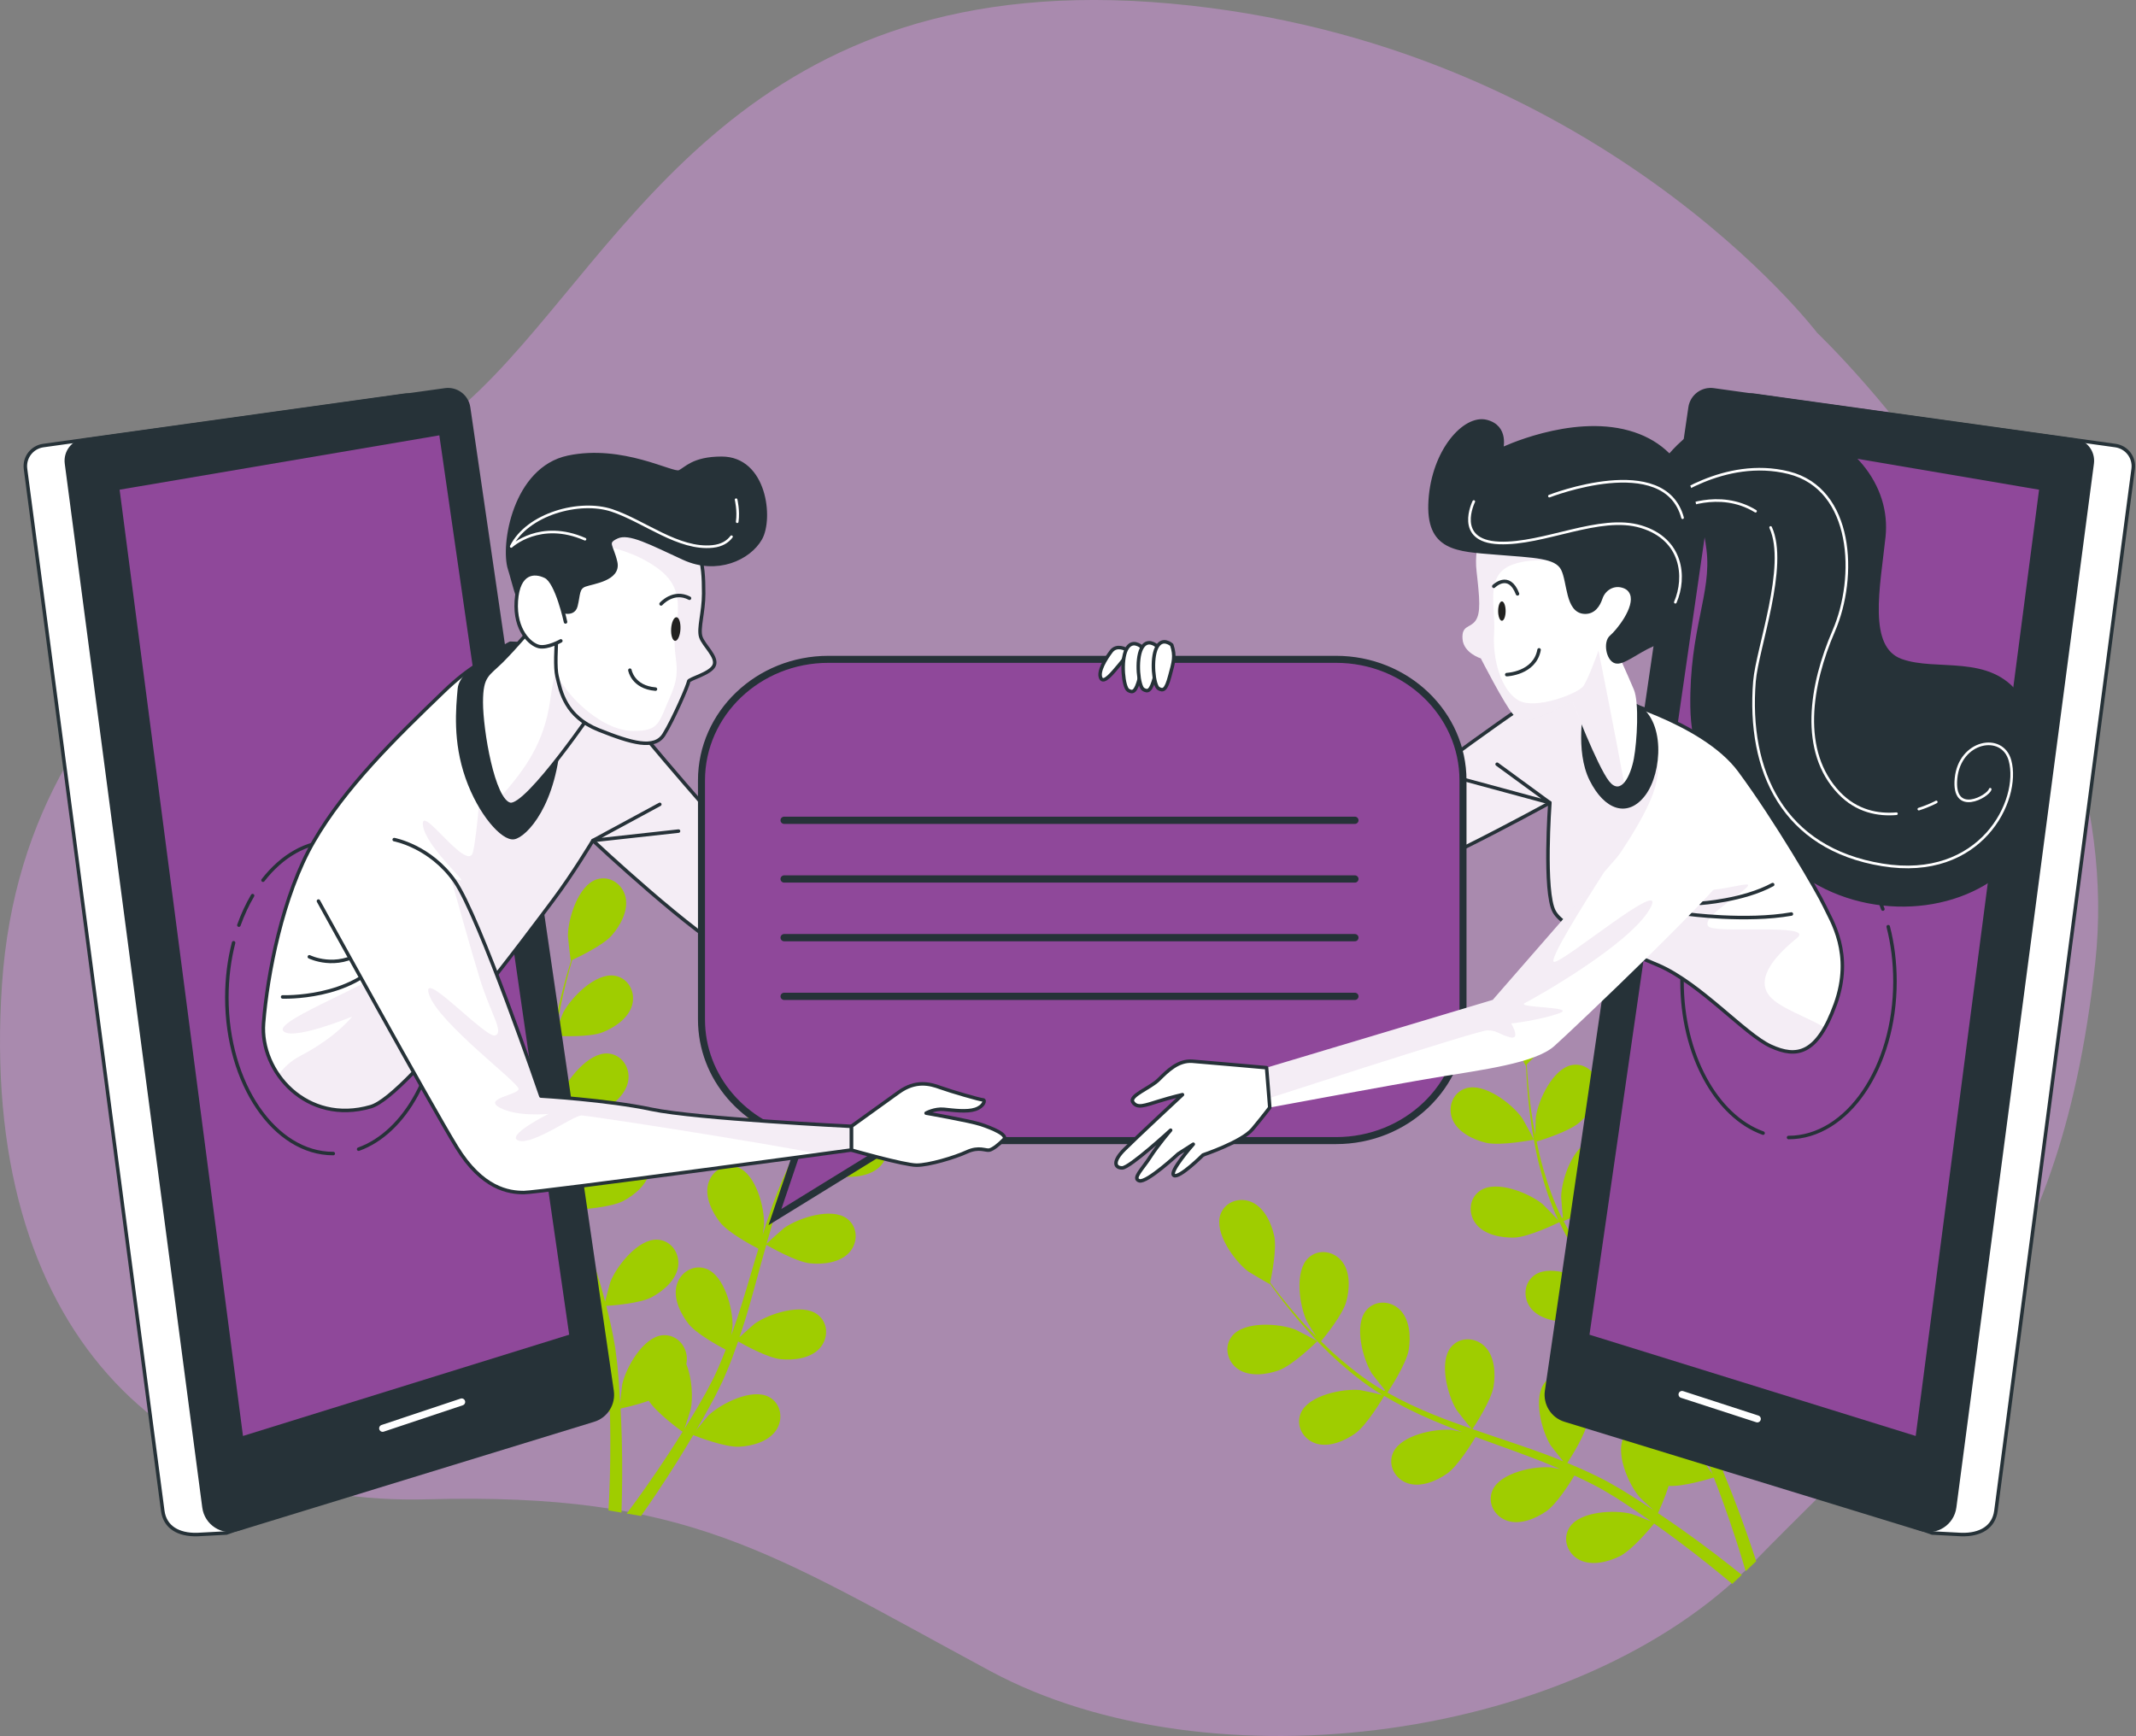 <svg xmlns="http://www.w3.org/2000/svg" width="609" height="495" fill="none" viewBox="0 0 609 495">
    <rect x="0" y="0" width="609" height="495" fill="#808080" stroke="none"/>
    <g clip-path="url(#prefix__clip0)">
        <path fill="#F29CFF" d="M518.099 94.906S455.083 12.005 333.811 1.022C212.539-9.96 179.117 69.937 137.106 110.892 95.096 151.847 7.246 181.804.564 280.692c-6.681 98.887 46.785 148.811 121.273 146.813 74.471-1.999 97.399 14.978 160.414 48.932 63.016 33.954 168.058 19.982 217.711-30.964 49.653-50.931 86.888-75.9 97.399-170.791 10.495-94.876-79.262-179.776-79.262-179.776z" opacity=".36"/>
        <path fill="#9FCD00" d="M437.322 324.955c.095-.013-3.141-5.892-3.394-6.224-2.86-4.01-10.743-10.082-16.002-8.407-3.798 1.198-5.266 5.457-3.766 8.959 1.538 3.573 5.867 5.674 9.448 6.549 4.183 1.013 13.699-.872 13.714-.877z"/>
        <path fill="#9FCD00" d="M434.207 279.591c-4.389 3.339-3.966 13.277-2.332 17.937.143.399 3.079 6.422 3.139 6.354 0 0 .061-.069.091-.078.053 1.577.14 3.258.259 5.093.247 3.389.566 7.215 1.182 11.358.617 4.143 1.391 8.63 2.644 13.279 1.243 4.668 2.8 9.5 5.047 14.278.034.055.068.11.082.155-1.086-1.202-4.256-4.424-4.525-4.651-3.827-3.114-13.027-6.898-17.668-3.89-3.347 2.157-3.634 6.667-1.253 9.629 2.439 3.042 7.155 3.92 10.841 3.825 4.152-.127 12.244-4.076 12.884-4.393 2.172 4.539 4.781 9.006 7.66 13.389 1.645 2.504 3.38 4.979 5.159 7.441-.975-1.007-1.863-1.893-1.995-1.999-3.827-3.114-13.022-6.883-17.668-3.89-3.347 2.157-3.634 6.667-1.253 9.629 2.439 3.042 7.155 3.92 10.841 3.825 3.73-.109 10.7-3.343 12.524-4.23.689.932 1.368 1.885 2.057 2.817 3.318 4.474 6.666 8.938 9.801 13.403 1.105 1.574 2.135 3.171 3.175 4.749-.873-.891-1.599-1.631-1.731-1.737-3.827-3.114-13.027-6.898-17.668-3.89-3.347 2.157-3.634 6.667-1.253 9.629 2.439 3.042 7.155 3.92 10.841 3.825 3.567-.107 10.026-3.032 12.199-4.062 1.015 1.651 2.034 3.318 2.949 4.968.591 1.144 1.253 2.2 1.774 3.383.546 1.158 1.103 2.297 1.644 3.441.966 2.225 1.969 4.521 2.856 6.706.629 1.526 1.201 2.972 1.767 4.453-1.09-1.578-3.272-4.636-3.476-4.867-2.197-2.429-6.698-5.494-10.949-6.617-.326-.357-.678-.69-1.05-.983-3.031-2.313-7.525-1.914-9.618 1.457-2.908 4.696 1.073 13.824 4.274 17.562.185.221 2.5 2.398 3.99 3.735-.996-.655-1.942-1.309-2.973-1.97-2.031-1.331-4.092-2.602-6.301-3.976-1.086-.626-2.191-1.264-3.311-1.896-1.095-.657-2.321-1.206-3.501-1.82-2.749-1.367-5.594-2.622-8.505-3.823 1.164-1.78 5.191-8.143 5.781-11.796.58-3.633.316-8.43-2.38-11.243-2.642-2.748-7.14-3.038-9.718-.006-3.574 4.2-1.034 13.815 1.555 18.009.164.26 2.36 3.05 3.594 4.567-1.753-.712-3.492-1.429-5.291-2.077-5.17-1.901-10.477-3.661-15.758-5.445-1.618-.541-3.225-1.102-4.832-1.663.427-.627 5.369-8.101 6.035-12.188.58-3.634.317-8.43-2.379-11.243-2.643-2.748-7.14-3.038-9.719-.007-3.574 4.2-1.034 13.815 1.555 18.009.198.316 3.36 4.346 4.227 5.321-3.545-1.231-7.065-2.487-10.478-3.874-4.724-1.894-9.241-4.018-13.481-6.41.203-.294 5.397-8.061 6.081-12.252.58-3.633.316-8.43-2.38-11.243-2.642-2.748-7.14-3.038-9.718-.006-3.574 4.2-1.034 13.814 1.555 18.009.169.275 2.583 3.341 3.759 4.777-.106.132-.096.113-.202.245-4.504-2.604-8.539-5.702-12.173-8.778-2.108-1.782-4.027-3.592-5.847-5.4 1.118-1.355 6.163-7.563 7.181-11.269.985-3.547 1.232-8.341-1.137-11.421-2.321-3.03-6.771-3.795-9.662-1.076-4.018 3.782-2.543 13.617-.429 18.076.11.245 1.55 2.567 2.628 4.265-.805-.831-1.664-1.677-2.429-2.487-2.866-3.039-5.292-5.987-7.425-8.633-1.2-1.51-2.264-2.9-3.234-4.204.403-1.901 1.951-9.553 1.164-13.248-.774-3.6-2.746-7.973-6.274-9.62-3.454-1.621-7.76-.262-9.076 3.488-1.826 5.209 4.022 13.271 7.95 16.238.343.253 6.119 3.656 6.14 3.567 0 0 .021-.089.031-.109.912 1.273 1.901 2.637 3.022 4.107 2.083 2.694 4.464 5.706 7.269 8.813 2.79 3.112 5.924 6.428 9.527 9.613 3.606 3.199 7.571 6.384 12.083 9.117l.157.082c-1.57-.392-5.982-1.349-6.339-1.384-4.906-.49-14.671 1.441-16.89 6.495-1.597 3.641.644 7.567 4.265 8.725 3.714 1.194 8.138-.678 11.152-2.795 3.391-2.384 7.961-10.151 8.323-10.775 4.317 2.581 8.955 4.881 13.78 6.94 2.758 1.184 5.571 2.284 8.409 3.36-1.358-.294-2.589-.547-2.762-.574-4.906-.49-14.671 1.441-16.89 6.495-1.597 3.642.644 7.568 4.265 8.725 3.714 1.195 8.138-.678 11.152-2.795 3.055-2.147 7.074-8.689 8.119-10.431 1.095.394 2.179.808 3.273 1.202 5.25 1.892 10.495 3.77 15.579 5.764 1.799.698 3.536 1.464 5.27 2.215-1.216-.257-2.239-.477-2.407-.489-4.906-.49-14.671 1.441-16.891 6.495-1.596 3.641.645 7.567 4.266 8.725 3.714 1.194 8.138-.678 11.152-2.795 2.92-2.055 6.682-8.056 7.936-10.127 1.756.826 3.528 1.647 5.2 2.516 1.135.628 2.252 1.146 3.356 1.833 1.095.657 2.19 1.313 3.265 1.96 2.031 1.331 4.132 2.672 6.088 4.027 1.358.918 2.648 1.826 3.937 2.734-1.773-.722-5.287-2.062-5.588-2.131-4.775-1.221-14.719-.795-17.671 3.866-2.127 3.366-.52 7.574 2.893 9.273 3.492 1.741 8.137.571 11.437-1.061 3.624-1.801 9.128-8.482 9.801-9.319 2.137 1.511 4.2 2.996 6.116 4.429 6.677 4.958 12.055 9.34 15.767 12.457.132.106.249.217.381.323l2.72-2.583c-.244-.202-.484-.389-.749-.601-3.827-3.064-9.349-7.385-16.207-12.237-2.161-1.536-4.51-3.144-6.928-4.764.293-.634 1.938-4.226 3.043-7.761 4.15.284 11.884-2.09 12.871-2.402.947 2.429 1.85 4.822 2.661 7.08 2.832 7.83 4.901 14.44 6.272 19.1.062.194.113.359.155.543l3.002-2.837c-1.477-4.577-3.588-10.746-6.371-17.952-.946-2.478-2.023-5.111-3.135-7.8.912-.551 8.261-5.136 10.532-8.515 2.044-3.059 3.827-7.516 2.549-11.203-1.235-3.603-5.217-5.748-8.819-4.086-5.006 2.319-6.733 12.113-6.139 17.019.04.283.768 3.372 1.267 5.318-.463-1.103-.897-2.165-1.399-3.288-.951-2.23-1.971-4.422-3.063-6.789-.567-1.119-1.138-2.253-1.714-3.402-.542-1.143-1.267-2.295-1.912-3.455-1.529-2.656-3.226-5.274-4.984-7.874 1.953-.846 8.821-3.933 11.33-6.664 2.499-2.71 4.907-6.854 4.211-10.676-.692-3.758-4.277-6.471-8.104-5.363-5.305 1.526-8.494 10.961-8.649 15.889 0 .312.279 3.855.48 5.796-1.065-1.553-2.131-3.107-3.261-4.656-3.259-4.443-6.717-8.839-10.126-13.235-1.049-1.344-2.068-2.699-3.102-4.048.698-.286 8.947-3.792 11.749-6.845 2.499-2.711 4.907-6.855 4.226-10.681-.688-3.743-4.278-6.471-8.104-5.363-5.306 1.526-8.494 10.96-8.649 15.889-.016.366.411 5.472.588 6.764-2.272-2.98-4.514-5.969-6.606-9.006-2.882-4.184-5.494-8.453-7.695-12.77.32-.133 8.962-3.747 11.824-6.868 2.499-2.71 4.907-6.855 4.221-10.696-.687-3.743-4.277-6.471-8.103-5.363-5.306 1.526-8.495 10.961-8.65 15.889-.015.317.308 4.207.496 6.054-.164.052-.134.042-.304.079-2.323-4.656-3.97-9.459-5.299-14.035-.769-2.648-1.367-5.22-1.881-7.736 1.679-.513 9.32-2.924 12.207-5.445 2.772-2.418 5.631-6.278 5.363-10.152-.265-3.811-3.542-6.901-7.455-6.225-5.44.944-9.648 9.961-10.343 14.846-.034.257-.119 3.011-.151 4.993-.215-1.148-.468-2.317-.649-3.41-.706-4.115-1.1-7.917-1.426-11.297-.162-1.92-.283-3.657-.37-5.289 1.381-1.355 6.901-6.892 8.277-10.398 1.35-3.433 2.112-8.158.074-11.491-1.931-3.203-6.269-4.446-9.437-2.034z"/>
        <path fill="#9FCD00" d="M364.607 390.727c4.075-1.466 10.97-8.275 10.965-8.29.076-.073-5.868-3.176-6.262-3.33-4.603-1.769-14.528-2.482-18.004 1.819-2.495 3.087-1.377 7.466 1.812 9.548 3.267 2.124 8.033 1.491 11.489.253zM240.861 309.403c.067.068 2.828-6.049 2.941-6.45 1.491-4.694 1.617-14.645-2.88-17.845-3.237-2.319-7.525-.937-9.426 2.365-1.935 3.374-1.017 8.098.432 11.487 1.701 3.954 8.92 10.434 8.933 10.443z"/>
        <path fill="#9FCD00" d="M275.276 279.684c-5.305-1.506-13 4.797-15.746 8.901-.234.353-3.289 6.316-3.198 6.324 0 0 .091.007.116.026-1.229.989-2.522 2.067-3.919 3.264-2.562 2.231-5.43 4.783-8.374 7.762-2.944 2.98-6.068 6.293-9.034 10.085-2.989 3.796-5.919 7.941-8.392 12.607-.024.06-.047.12-.075.158.31-1.59.984-6.06 1.005-6.411.193-4.93-2.302-14.56-7.493-16.466-3.735-1.383-7.514 1.094-8.454 4.776-.969 3.777 1.159 8.077 3.447 10.968 2.594 3.245 10.609 7.347 11.247 7.668-2.327 4.462-4.334 9.23-6.111 14.163-1.016 2.818-1.955 5.692-2.856 8.593.22-1.385.396-2.627.401-2.796.194-4.93-2.31-14.547-7.493-16.466-3.734-1.383-7.514 1.094-8.453 4.776-.969 3.777 1.159 8.076 3.447 10.967 2.326 2.919 9.096 6.553 10.901 7.479-.333 1.111-.687 2.225-1.02 3.336-1.586 5.339-3.147 10.697-4.837 15.884-.596 1.829-1.255 3.611-1.893 5.39.189-1.233.345-2.258.35-2.428.194-4.929-2.301-14.56-7.493-16.466-3.734-1.383-7.514 1.095-8.454 4.777-.969 3.777 1.16 8.076 3.447 10.967 2.227 2.789 8.443 6.2 10.572 7.32-.712 1.802-1.434 3.617-2.204 5.34-.561 1.159-1.008 2.323-1.641 3.449-.599 1.133-1.176 2.261-1.765 3.381-1.201 2.108-2.435 4.288-3.651 6.309-.843 1.419-1.656 2.744-2.501 4.086.608-1.819 1.745-5.399 1.807-5.702.624-3.214.374-8.654-1.279-12.729.09-.475.145-.956.156-1.43.031-3.813-2.986-7.167-6.938-6.818-5.502.492-10.413 9.155-11.482 13.959-.065.281-.418 3.439-.593 5.434-.074-1.19-.118-2.34-.208-3.56-.155-2.424-.375-4.836-.602-7.427-.15-1.245-.304-2.511-.471-3.786-.132-1.27-.427-2.581-.645-3.893-.557-3.019-1.261-6.048-2.047-9.097 2.123-.137 9.629-.736 12.905-2.457 3.254-1.716 6.932-4.806 7.564-8.651.612-3.763-1.855-7.534-5.828-7.777-5.504-.338-11.67 7.465-13.471 12.053-.109.287-1.024 3.718-1.495 5.616-.484-1.83-.954-3.651-1.515-5.479-1.583-5.276-3.36-10.577-5.103-15.872-.538-1.618-1.054-3.241-1.57-4.863.758-.035 9.702-.568 13.372-2.488 3.254-1.717 6.932-4.806 7.564-8.651.612-3.763-1.856-7.534-5.828-7.777-5.504-.338-11.67 7.464-13.471 12.052-.133.348-1.459 5.296-1.719 6.574-1.143-3.574-2.251-7.143-3.19-10.706-1.321-4.915-2.333-9.803-2.965-14.63.357-.014 9.688-.521 13.45-2.49 3.255-1.716 6.933-4.806 7.565-8.651.612-3.763-1.856-7.534-5.828-7.777-5.505-.338-11.671 7.464-13.471 12.053-.119.3-1.123 4.071-1.565 5.874-.17-.005-.148-.009-.317-.015-.621-5.165-.565-10.252-.286-15.005.161-2.756.457-5.377.811-7.918 1.754.081 9.748.391 13.323-1.02 3.428-1.341 7.411-4.02 8.452-7.764 1.031-3.675-1.028-7.693-4.938-8.373-5.436-.945-12.418 6.138-14.716 10.505-.129.235-1.123 2.781-1.834 4.662.182-1.142.343-2.337.532-3.436.711-4.116 1.612-7.825 2.448-11.12.488-1.866.962-3.551 1.422-5.11 1.763-.819 8.812-4.173 11.295-7.02 2.415-2.78 4.729-6.981 3.929-10.792-.777-3.736-4.448-6.365-8.237-5.166-5.262 1.666-8.201 11.182-8.216 16.105.003.426.748 7.088.832 7.051 0 0 .084-.036.105-.04-.471 1.494-.968 3.103-1.471 4.882-.905 3.284-1.885 6.995-2.686 11.104-.815 4.1-1.586 8.596-1.971 13.389-.394 4.805-.563 9.888-.041 15.137l.029.175c-.629-1.491-2.511-5.595-2.697-5.901-2.553-4.218-9.958-10.87-15.333-9.612-3.871.909-5.666 5.058-4.419 8.649 1.274 3.687 5.427 6.102 8.93 7.243 3.942 1.281 12.897.274 13.613.19.526 5.001 1.471 10.091 2.72 15.187.708 2.916 1.517 5.827 2.36 8.743-.581-1.264-1.117-2.4-1.199-2.554-2.553-4.218-9.958-10.87-15.333-9.612-3.871.909-5.666 5.058-4.419 8.649 1.274 3.687 5.427 6.102 8.93 7.242 3.55 1.155 11.195.444 13.216.233.342 1.112.661 2.228 1.003 3.34 1.637 5.335 3.283 10.657 4.74 15.92.521 1.858.952 3.707 1.391 5.544-.524-1.126-.962-2.076-1.053-2.218-2.553-4.218-9.958-10.87-15.333-9.612-3.871.909-5.666 5.058-4.419 8.649 1.274 3.687 5.427 6.102 8.93 7.242 3.395 1.102 10.453.51 12.862.269.394 1.901.801 3.811 1.109 5.67.179 1.284.435 2.489.548 3.785l.393 3.788c.154 2.423.341 4.908.432 7.286.081 1.638.129 3.214.176 4.79-.486-1.852-1.524-5.466-1.649-5.749-1.889-4.552-8.198-12.25-13.698-11.813-3.969.318-6.371 4.129-5.681 7.879.703 3.838 4.427 6.852 7.713 8.511 3.615 1.818 12.263 2.21 13.336 2.246.075 2.617.125 5.158.128 7.55.042 8.317-.235 15.248-.5 20.089-.006.169-.024.329-.03.499l3.699.625c.015-.317.02-.621.032-.96.153-4.901.294-11.911.059-20.308-.068-2.651-.191-5.495-.347-8.401.683-.146 4.543-.986 8.034-2.225 2.264 3.491 8.805 8.252 9.646 8.854-1.374 2.215-2.746 4.374-4.065 6.378-4.564 6.965-8.609 12.586-11.513 16.481-.119.165-.219.305-.341.449l4.07.699c2.775-3.93 6.442-9.32 10.535-15.871 1.415-2.244 2.874-4.686 4.358-7.189.987.399 9.066 3.524 13.132 3.314 3.673-.202 8.308-1.45 10.491-4.686 2.14-3.15 1.466-7.622-2.026-9.506-4.859-2.612-13.73 1.885-17.297 5.304-.202.202-2.236 2.639-3.493 4.205.604-1.032 1.193-2.017 1.79-3.092 1.214-2.099 2.354-4.231 3.592-6.524.555-1.125 1.119-2.263 1.692-3.413.59-1.12 1.076-2.391 1.616-3.603 1.207-2.817 2.283-5.747 3.308-8.713 1.848 1.054 8.44 4.695 12.129 5.063 3.668.372 8.428-.189 11.067-3.04 2.59-2.809 2.609-7.305-.574-9.7-4.405-3.328-13.865-.216-17.9 2.618-.25.187-2.916 2.537-4.348 3.863.603-1.784 1.206-3.569 1.767-5.403 1.597-5.273 3.038-10.678 4.508-16.043.446-1.646.918-3.274 1.376-4.911.649.387 8.404 4.881 12.527 5.289 3.668.372 8.428-.189 11.08-3.031 2.581-2.796 2.609-7.305-.575-9.7-4.405-3.328-13.865-.216-17.9 2.618-.302.207-4.13 3.614-5.057 4.531 1.02-3.606 2.066-7.193 3.239-10.689 1.617-4.817 3.463-9.469 5.595-13.819.299.175 8.376 4.918 12.591 5.335 3.667.372 8.428-.19 11.089-3.044 2.581-2.796 2.608-7.305-.575-9.7-4.405-3.328-13.865-.216-17.9 2.618-.262.178-3.18 2.771-4.544 4.03-.141-.1-.115-.082-.246-.195 2.329-4.653 5.183-8.854 8.045-12.662 1.657-2.206 3.355-4.227 5.059-6.148 1.418 1.035 7.932 5.699 11.681 6.496 3.599.765 8.402.736 11.34-1.805 2.888-2.498 3.393-6.974.504-9.698-4.02-3.785-13.758-1.739-18.082.637-.226.127-2.48 1.712-4.085 2.876.79-.861 1.573-1.765 2.339-2.565 2.867-3.035 5.672-5.632 8.179-7.922 1.439-1.282 2.756-2.42 4.009-3.47 1.913.291 9.654 1.383 13.285.38 3.556-.981 7.793-3.208 9.236-6.838 1.402-3.467-.207-7.683-4.038-8.769z"/>
        <path fill="#9FCD00" d="M144.61 290.717c3.619 2.38 13.202 3.808 13.211 3.795.104.017-.981-6.6-1.094-7.008-1.348-4.742-6.734-13.109-12.261-13.309-3.967-.143-6.798 3.38-6.55 7.181.263 3.888 3.629 7.32 6.694 9.341z"/>
        <path fill="#fff" stroke="#263238" stroke-linecap="round" stroke-linejoin="round" stroke-miterlimit="10" d="M121.928 117.71l40.912 280.432c.534 3.691-94.699 37.874-98.268 38.972l-8.344.442c-5.4.137-9.214-2.12-9.824-6.757L7.276 133.695c-.427-3.233 1.831-6.193 5.065-6.65l102.906-14.338c3.219-.458 6.208 1.784 6.681 5.003z"/>
        <path fill="#263238" stroke="#263238" stroke-linecap="round" stroke-linejoin="round" stroke-miterlimit="10" d="M133.598 116.184l40.912 280.432c.534 3.692-1.693 7.23-5.263 8.313L67.882 436.031c-4.47 1.373-9.107-1.602-9.717-6.239L18.961 132.155c-.427-3.234 1.83-6.193 5.065-6.651l102.906-14.338c3.203-.442 6.193 1.785 6.666 5.018z"/>
        <path stroke="#fff" stroke-linecap="round" stroke-linejoin="round" stroke-miterlimit="10" stroke-width="2" d="M109.099 407.263l22.531-7.52"/>
        <path fill="#8F489A" stroke="#263238" stroke-linecap="round" stroke-linejoin="round" stroke-miterlimit="10" d="M125.681 123.552l-92.136 15.665L68.858 410.1l93.983-29.179-37.16-257.369z"/>
        <path fill="#fff" stroke="#263238" stroke-linecap="round" stroke-linejoin="round" stroke-miterlimit="10" d="M493.54 117.71l-40.912 280.432c-.534 3.691 94.699 37.874 98.268 38.972l8.344.442c5.4.137 9.214-2.12 9.824-6.757l39.128-297.104c.427-3.233-1.831-6.193-5.065-6.65l-102.906-14.338c-3.218-.458-6.208 1.784-6.681 5.003z"/>
        <path fill="#263238" stroke="#263238" stroke-linecap="round" stroke-linejoin="round" stroke-miterlimit="10" d="M481.87 116.184l-40.912 280.432c-.534 3.692 1.693 7.23 5.263 8.313l101.35 31.102c4.469 1.373 9.107-1.602 9.717-6.239l39.219-297.637c.427-3.234-1.831-6.193-5.065-6.651l-102.906-14.338c-3.203-.442-6.193 1.785-6.666 5.018z"/>
        <path stroke="#fff" stroke-linecap="round" stroke-linejoin="round" stroke-miterlimit="10" stroke-width="2" d="M479.567 397.608l21.463 6.97"/>
        <path fill="#8F489A" stroke="#263238" stroke-linecap="round" stroke-linejoin="round" stroke-miterlimit="10" d="M489.787 123.552l92.137 15.665L546.61 410.1l-93.982-29.179 37.159-257.369z"/>
        <path stroke="#263238" stroke-linecap="round" stroke-linejoin="round" stroke-miterlimit="10" d="M74.99 250.978c5.34-6.88 12.357-11.059 20.03-11.059 16.764 0 30.34 19.921 30.34 44.509 0 20.928-9.839 38.484-23.11 43.243M68.11 263.79c1.084-3.035 2.396-5.857 3.906-8.419M95.02 328.922c-16.765 0-30.341-19.921-30.341-44.509 0-5.491.67-10.739 1.922-15.604M529.952 246.402c-5.339-6.88-12.356-11.059-20.029-11.059-16.765 0-30.356 19.921-30.356 44.509 0 20.928 9.839 38.484 23.11 43.243M536.832 259.215c-1.083-3.036-2.395-5.858-3.905-8.42M509.938 324.346c16.765 0 30.341-19.921 30.341-44.509 0-5.491-.671-10.739-1.922-15.604"/>
        <path fill="#263238" stroke="#263238" stroke-linecap="round" stroke-linejoin="round" stroke-miterlimit="10" d="M475.052 131.239s12.6-18.121 32.857-12.279c20.273 5.842 30.707 19.662 29.182 34.092-1.541 14.429-5.217 31.635 4.912 35.311 10.129 3.691 25.185-1.541 33.483 10.128 8.299 11.669 11.67 29.79-.305 45.15s-38.395 19.341-58.348 7.367c-19.968-11.974-34.093-27.334-34.398-49.451-.305-22.117 6.147-32.245 4.606-44.845-1.54-12.584-4.911-13.514-4.911-13.514l-7.078-11.959z"/>
        <path stroke="#fff" stroke-linecap="round" stroke-linejoin="round" stroke-miterlimit="10" stroke-width=".75" d="M504.828 150.397c5.019 10.907-3.844 34.488-4.607 43.884-2.059 25.656 8.207 47.713 36.428 52.319 28.22 4.622 39.508-18.472 36.427-29.759-2.181-7.978-14.37-5.644-15.392 5.125-1.022 10.769 9.229 5.125 9.748 3.081M478.682 145.044s11.395-5.69 21.844.716M547.083 230.706c3.02-.961 4.973-2.044 4.973-2.044"/>
        <path stroke="#fff" stroke-linecap="round" stroke-linejoin="round" stroke-miterlimit="10" stroke-width=".75" d="M475.097 143s16.414-12.828 34.887-8.207c18.473 4.622 19.495 29.76 12.829 45.135-6.666 15.391-9.748 34.366 1.541 46.172 5.064 5.293 11.166 6.36 16.352 5.918"/>
        <path fill="#fff" d="M457.539 198.491s-13.82-2.456-20.578 1.236c-6.757 3.691-45.763 32.855-45.763 32.855l-33.163-25.183v16.275s23.034 27.639 29.792 29.485c6.758 1.846 54.062-24.268 54.062-24.268s-1.846 25.488 1.235 31.025c3.066 5.522 17.817 10.128 29.792 15.36 11.975 5.217 24.575 19.662 31.943 23.033 7.367 3.371 13.21 2.455 18.427-11.974 5.217-14.43-1.236-23.948-3.066-27.944-1.846-3.997-13.821-24.573-24.27-38.698-10.465-14.14-38.411-21.202-38.411-21.202z"/>
        <path fill="#8F489A" d="M504.539 284.032c-4.393-5.37 2.441-12.203 7.81-16.581 5.37-4.393-23.904-.976-25.368-3.416-1.464-2.441 6.346-6.834 10.739-10.739 4.393-3.905-12.89 4.286-22.927-1.464-10.038-5.751-16.094-3.905-16.094-3.905s10.74-14.628 13.18-23.414c2.441-8.786-1.464-10.25-1.464-10.25l-2.868-12.569c-5.766-2.12-9.976-3.203-9.976-3.203s-13.821-2.456-20.579 1.236c-6.757 3.691-45.763 32.855-45.763 32.855l-33.163-25.183v16.275s23.034 27.639 29.792 29.485c6.758 1.846 54.062-24.268 54.062-24.268s-1.846 25.488 1.235 31.025c3.066 5.522 17.817 10.128 29.792 15.36 11.975 5.217 24.575 19.662 31.943 23.033 5.995 2.745 10.983 2.654 15.437-5.247-4.836-2.99-12.997-5.614-15.788-9.03z" opacity=".1"/>
        <path stroke="#263238" stroke-linecap="round" stroke-linejoin="round" stroke-miterlimit="10" d="M457.539 198.491s-13.82-2.456-20.578 1.236c-6.757 3.691-45.763 32.855-45.763 32.855l-33.163-25.183v16.275s23.034 27.639 29.792 29.485c6.758 1.846 54.062-24.268 54.062-24.268s-1.846 25.488 1.235 31.025c3.066 5.522 17.817 10.128 29.792 15.36 11.975 5.217 24.575 19.662 31.943 23.033 7.367 3.371 13.21 2.455 18.427-11.974 5.217-14.43-1.236-23.948-3.066-27.944-1.846-3.997-13.821-24.573-24.27-38.698-10.465-14.14-38.411-21.202-38.411-21.202zM484.814 257.567s12.204-.762 20.594-5.338M481.001 260.618s16.78 2.288 29.746 0"/>
        <path stroke="#263238" stroke-linecap="round" stroke-linejoin="round" stroke-miterlimit="10" d="M426.848 217.909l15.025 10.982-26.466-7.169"/>
        <path fill="#263238" stroke="#263238" stroke-linecap="round" stroke-linejoin="round" stroke-miterlimit="10" d="M452.109 201.527s-2.593 12.462 1.556 20.759c4.149 8.298 10.388 10.388 15.056 4.149 4.668-6.223 5.705-21.278-2.593-25.442-8.299-4.149-12.463-1.556-14.019.534z"/>
        <path fill="#fff" d="M148.547 185.968s-7.551-2.7-21.859 11.059c-14.309 13.758-28.343 27.517-37.236 42.907-8.909 15.375-13.226 38.042-14.309 51.816-1.083 13.758 12.28 29.133 30.585 23.795 10.739-3.127 46.312-51.312 51.987-58.878 5.675-7.55 11.334-17.007 11.334-17.007s29.685 27.791 40.485 32.657c10.8 4.85 27.793 1.617 27.793 1.617l.809-18.35s-15.926-2.7-17.268-3.508c-1.342-.809-24.285-26.709-36.168-41.016-11.868-14.308-19.968-23.201-25.902-25.367-5.934-2.166-10.251.275-10.251.275z"/>
        <path fill="#8F489A" d="M184.715 211.06c-8.619-10.388-15.239-17.908-20.502-22.072-.381.046-.762.092-1.129.153-16.566 3.126-25.962 32.687-25.962 32.687s-.9 14.781-2.243 21.035c-1.342 6.269-14.324-12.981-14.324-8.054s9.397 13.88 10.739 15.665c1.343 1.785-4.027-1.342-6.712-2.242-2.684-.9-10.296 22.376-12.981 26.861-2.685 4.469-33.132 15.665-30.89 18.807 2.242 3.127 19.693-4.027 19.693-4.027s-4.47 5.827-14.781 11.196c-2.654 1.388-4.744 3.31-6.24 5.491 5.233 7.49 14.797 12.356 26.33 8.985 10.739-3.127 46.312-51.312 51.987-58.878 5.674-7.55 11.334-17.008 11.334-17.008s29.685 27.792 40.485 32.658c10.8 4.85 27.793 1.617 27.793 1.617l.809-18.35s-15.926-2.7-17.268-3.508c-1.327-.809-24.27-26.709-36.138-41.016z" opacity=".1"/>
        <path stroke="#263238" stroke-linecap="round" stroke-linejoin="round" stroke-miterlimit="10" d="M148.547 185.968s-7.551-2.7-21.859 11.059c-14.309 13.758-28.343 27.517-37.236 42.907-8.909 15.375-13.226 38.042-14.309 51.816-1.083 13.758 12.28 29.133 30.585 23.795 10.739-3.127 46.312-51.312 51.987-58.878 5.675-7.55 11.334-17.007 11.334-17.007s29.685 27.791 40.485 32.657c10.8 4.85 27.793 1.617 27.793 1.617l.809-18.35s-15.926-2.7-17.268-3.508c-1.342-.809-24.285-26.709-36.168-41.016-11.868-14.308-19.968-23.201-25.902-25.367-5.934-2.166-10.251.275-10.251.275zM88.2 272.82s7.628 3.814 15.255-1.525M80.574 284.26s19.83.763 28.983-11.44"/>
        <path stroke="#263238" stroke-linecap="round" stroke-linejoin="round" stroke-miterlimit="10" d="M188.117 229.348l-19.053 10.312 24.392-2.685"/>
        <path fill="#263238" stroke="#263238" stroke-linecap="round" stroke-linejoin="round" stroke-miterlimit="10" d="M145.496 183.406s-13.988 7.245-14.507 12.95c-.518 5.704-1.418 15.009 2.212 25.366 3.631 10.357 10.221 17.617 13.332 17.099 3.112-.519 11.914-9.32 12.951-29.515 1.022-20.196-5.186-25.9-13.988-25.9z"/>
        <path stroke="#263238" stroke-linecap="round" stroke-linejoin="round" stroke-miterlimit="10" d="M342.979 329.319l5.538-4.378"/>
        <path fill="#fff" d="M152.864 177.594s-5.675 6.742-9.717 10.799c-4.042 4.043-5.934 4.043-5.934 11.867 0 7.825 3.326 28.006 8.192 29.089 4.851 1.082 24.742-28.28 24.742-28.28l-7.017-26.983s-7.566-.259-10.266 3.508z"/>
        <path fill="#8F489A" d="M156.83 199.879c-1.693 11.806-6.941 19.234-13.912 27.166.778 1.266 1.602 2.105 2.487 2.303 4.851 1.083 24.742-28.279 24.742-28.279l-4.713-18.136-3.677-3.188c-.015 0-3.142 7.611-4.927 20.134z" opacity=".1"/>
        <path stroke="#263238" stroke-linecap="round" stroke-linejoin="round" stroke-miterlimit="10" d="M152.864 177.594s-5.675 6.742-9.717 10.799c-4.042 4.043-5.934 4.043-5.934 11.867 0 7.825 3.326 28.006 8.192 29.089 4.851 1.082 24.742-28.28 24.742-28.28l-7.017-26.983s-7.566-.259-10.266 3.508z"/>
        <path fill="#fff" d="M199.161 157.627c1.281 3.234 1.464 6.94 1.464 11.608 0 5.399-1.616 9.991-.808 12.416.808 2.425 4.851 5.674 3.783 8.099-1.083 2.426-7.291 3.783-7.291 4.592 0 .808-4.317 10.799-7.018 15.116-2.7 4.316-9.167 2.425-18.625-1.343-9.443-3.783-10.8-10.799-11.868-15.375-1.083-4.591.808-20.775 1.342-32.383.29-6.162 1.541-10.57 7.567-13.301 7.795-3.538 17.344-2.318 24.361 2.441 3.783 2.547 5.903 5.125 7.093 8.13z"/>
        <path fill="#8F489A" d="M200.641 169.236c0-4.668-.183-8.375-1.465-11.608-1.19-2.99-3.31-5.583-7.093-8.145-5.568-3.783-12.753-5.324-19.373-4.012l1.129 10.555s7.169 1.342 13.424 5.827c6.269 4.469 6.788 9.518 5.4 17.526-1.373 7.993 2.212 10.677-1.373 18.746-3.585 8.054-3.127 10.296-10.739 10.296-7.612 0-15.667-7.169-19.251-12.08-.961-1.327-1.755-2.365-2.41-3.219.366 1.571.793 3.402 1.555 5.263.489.945.992 1.922 1.541 2.944 1.678 2.577 4.302 5.033 8.695 6.787 9.443 3.783 15.926 5.674 18.626 1.343 2.7-4.317 7.017-14.308 7.017-15.117 0-.808 6.208-2.165 7.291-4.591 1.083-2.425-2.974-5.674-3.783-8.099-.824-2.441.809-7.017.809-12.416z" opacity=".1"/>
        <path stroke="#263238" stroke-linecap="round" stroke-linejoin="round" stroke-miterlimit="10" d="M199.161 157.627c1.281 3.234 1.464 6.94 1.464 11.608 0 5.399-1.616 9.991-.808 12.416.808 2.425 4.851 5.674 3.783 8.099-1.083 2.426-7.291 3.783-7.291 4.592 0 .808-4.317 10.799-7.018 15.116-2.7 4.316-9.167 2.425-18.625-1.343-9.443-3.783-10.8-10.799-11.868-15.375-1.083-4.591.808-20.775 1.342-32.383.29-6.162 1.541-10.57 7.567-13.301 7.795-3.538 17.344-2.318 24.361 2.441 3.783 2.547 5.903 5.125 7.093 8.13z"/>
        <path fill="#222220" d="M194.005 179.44c-.107 1.861-.793 3.325-1.525 3.295-.733-.046-1.236-1.587-1.129-3.448.107-1.861.793-3.325 1.525-3.294.732.03 1.236 1.586 1.129 3.447z"/>
        <path stroke="#263238" stroke-linecap="round" stroke-linejoin="round" stroke-miterlimit="10" d="M179.59 191.094s.808 4.85 7.291 5.399M188.483 172.195s3.509-4.042 8.1-1.617"/>
        <path fill="#263238" stroke="#263238" stroke-linecap="round" stroke-linejoin="round" stroke-miterlimit="10" d="M159.073 173.827s4.317 2.166 5.125-1.083c.809-3.234.397-5.11 2.548-5.934 2.166-.808 9.854-1.632 8.786-6.483-1.083-4.85-3.142-5.628.366-7.245 3.509-1.617 9.626 1.785 19.068 6.102 9.443 4.316 18.61.061 21.844-5.614 3.234-5.674 1.358-22.895-11.059-22.895-8.207 0-10.205 3.081-12.097 3.89-1.891.808-16.261-7.413-31.637-4.18-15.377 3.234-18.87 25.077-16.719 31.819 2.166 6.757 3.798 19.707 13.775 11.623z"/>
        <path stroke="#fff" stroke-linecap="round" stroke-linejoin="round" stroke-miterlimit="10" stroke-width=".75" d="M208.558 153.037c-1.083 1.433-2.761 2.501-5.354 2.776-9.748 1.022-19.496-7.185-28.724-10.266-9.229-3.081-24.118 1.022-28.724 10.266 0 0 8.206-7.688 21.035-2.06M209.87 142.481s.762 3.081.32 6.285"/>
        <path fill="#fff" d="M161.239 177.335s-2.426-11.333-5.675-12.95c-3.234-1.617-7.825-1.342-8.359 7.016-.534 8.359 4.042 12.417 6.483 12.95 2.425.534 6.208-1.616 6.208-1.616"/>
        <path stroke="#263238" stroke-linecap="round" stroke-linejoin="round" stroke-miterlimit="10" d="M161.239 177.335s-2.426-11.333-5.675-12.95c-3.234-1.617-7.825-1.342-8.359 7.016-.534 8.359 4.042 12.417 6.483 12.95 2.425.534 6.208-1.616 6.208-1.616"/>
        <path fill="#8F489A" stroke="#263238" stroke-miterlimit="10" stroke-width="2" d="M380.933 188H236.187C216.196 188 200 203.464 200 222.533v68.156c0 16.577 12.245 30.428 28.582 33.765l-7.635 22.578 35.387-21.81h124.599c19.991 0 36.187-15.465 36.187-34.533v-68.156c0-19.084-16.196-34.533-36.187-34.533z"/>
        <path stroke="#263238" stroke-linecap="round" stroke-miterlimit="10" stroke-width="2.064" d="M223.565 233.892h162.731M223.565 250.626h162.731M223.565 267.359h162.731M223.565 284.093h162.731"/>
        <path fill="#fff" stroke="#263238" stroke-linecap="round" stroke-linejoin="round" stroke-miterlimit="10" d="M242.728 321.158s8.633-6.208 13.5-9.716c4.851-3.508 8.908-2.425 11.868-1.342 2.974 1.083 11.334 3.508 12.142 3.508.808 0 .275 1.891-2.166 2.7-2.426.808-6.209.274-8.909 0-2.7-.275-5.125 1.083-5.125 1.083s12.417 2.166 15.651 3.234c3.234 1.083 7.825 2.974 6.483 4.316-1.342 1.343-2.975 2.7-4.042 2.975-1.084.274-2.975-1.083-6.484.534-3.508 1.616-10.8 3.782-14.308 3.782-3.509 0-18.626-4.316-18.626-4.316v-6.758h.016z"/>
        <path fill="#fff" d="M90.794 256.927s32.111 58.283 39.402 70.165c7.292 11.867 14.843 12.95 19.16 12.95s93.372-12.142 93.372-12.142v-6.742s-44.253-2.166-56.945-4.85c-12.676-2.7-31.577-3.783-31.577-3.783s-17.527-51.282-24.544-61.257c-7.017-9.991-17.268-11.867-17.268-11.867"/>
        <path fill="#8F489A" d="M154.222 312.525s-17.543-51.267-24.56-61.257c-.427-.611-.885-1.205-1.342-1.755 1.571 5.629 5.827 20.882 8.359 29.165 3.127 10.296 7.17 15.665 4.47 16.565-2.685.9-21.494-19.692-18.809-11.638 2.685 8.053 25.521 25.076 25.521 26.861 0 1.784-10.297 2.684-5.37 5.369 4.927 2.684 13.882 1.784 13.882 1.784s-12.539 6.27-8.512 7.612c4.027 1.342 15.666-7.169 17.908-7.169 1.922 0 49.211 7.291 68.111 11.028 5.461-.748 8.848-1.205 8.848-1.205v-6.742s-44.253-2.166-56.945-4.851c-12.676-2.684-31.561-3.767-31.561-3.767z" opacity=".1"/>
        <path stroke="#263238" stroke-linecap="round" stroke-linejoin="round" stroke-miterlimit="10" d="M90.794 256.927s32.111 58.283 39.402 70.165c7.292 11.867 14.843 12.95 19.16 12.95s93.372-12.142 93.372-12.142v-6.742s-44.253-2.166-56.945-4.85c-12.676-2.7-31.577-3.783-31.577-3.783s-17.527-51.282-24.544-61.257c-7.017-9.991-17.268-11.867-17.268-11.867"/>
        <path fill="#fff" d="M469.514 234.733l-43.918 50.366-64.495 19.341s-17.192-1.54-21.188-1.845c-3.997-.305-7.063 2.761-9.519 5.216-2.456 2.456-8.604 4.607-7.368 6.453 1.236 1.845 3.371.915 7.368-.305 3.997-1.236 6.758-1.846 6.758-1.846s-13.211 12.279-16.582 15.665c-3.371 3.371-2.761 5.217-.61 5.217 2.151 0 13.82-10.754 13.82-10.754s-3.691 4.302-5.842 7.672c-2.151 3.371-5.217 6.148-3.066 6.758 2.151.61 11.059-7.673 11.059-7.673l4.302-2.761s-7.063 7.978-5.522 8.908c1.541.916 8.298-5.842 8.298-5.842s11.06-3.691 14.126-7.367c3.066-3.691 4.912-6.147 4.912-6.147s34.703-6.452 47.609-8.603c12.905-2.151 27.946-3.996 33.483-8.908 5.522-4.911 49.134-46.37 51.285-51.907"/>
        <path fill="#8F489A" d="M443.063 274.269c-1.601-.32 7.688-15.299 14.294-25.595l-31.76 36.425-64.495 19.341s-7.338-.656-13.546-1.189c.228 1.388.381 2.242.381 2.242l5.858 10.25s67.333-21.949 70.246-21.949c2.929 0 2.929.976 6.346 1.952 3.417.976.488-3.905.488-3.905s8.298-.976 13.668-2.928c5.37-1.953-12.692-1.465-9.763-2.929 2.929-1.464 29.761-16.58 35.619-26.831 5.858-10.25-24.895 15.604-27.336 15.116z" opacity=".1"/>
        <path fill="#fff" stroke="#263238" stroke-linecap="round" stroke-linejoin="round" stroke-miterlimit="10" d="M330.379 307.827c-2.456 2.455-8.603 4.606-7.368 6.452 1.236 1.845 3.371.915 7.368-.305 3.997-1.236 6.758-1.846 6.758-1.846s-13.21 12.279-16.582 15.665c-3.371 3.371-2.761 5.217-.61 5.217 2.151 0 13.821-10.754 13.821-10.754s-3.692 4.302-5.843 7.673c-2.151 3.371-5.217 6.147-3.066 6.757 2.151.61 11.059-7.673 11.059-7.673l4.302-2.76s-7.063 7.977-5.522 8.908c1.541.915 8.298-5.842 8.298-5.842s11.06-3.692 14.126-7.368c3.066-3.691 4.912-6.147 4.912-6.147l-.915-11.364s-17.207-1.54-21.189-1.845c-4.012-.29-7.093 2.776-9.549 5.232z"/>
        <path fill="#fff" d="M423.751 147.209s-3.691 7.673-2.761 15.666c.915 7.977 1.236 11.973-.305 14.124s-3.997 1.236-3.692 5.217c.305 3.996 5.217 5.521 5.217 5.521s6.758 13.21 9.214 15.971c2.456 2.76 5.842 1.54 8.603.305 2.761-1.236 8.299-3.997 8.299-3.997s7.063 18.426 10.449 22.728c3.371 4.301 6.148-1.541 7.063-6.452.915-4.912 1.54-15.971 0-19.662-1.541-3.691-5.843-13.209-5.843-13.209s8.909-1.236 14.431-13.21c5.522-11.973-6.148-27.639-23.034-31.33-16.887-3.645-25.795 4.027-27.641 8.328z"/>
        <path fill="#8F489A" d="M455.755 185.48s-2.929 8.298-4.394 10.25c-1.464 1.952-13.668 6.834-18.534 3.905-4.881-2.929-7.322-11.715-6.834-19.021.489-7.322-2.44-15.604 3.906-19.021 6.345-3.417 18.045-.976 18.045-.976l13.18-5.369-29.273-8.786s-4.225 1.479-9.244 3.722c-.992 2.959-2.181 7.764-1.602 12.69.915 7.978 1.236 11.974-.305 14.125s-3.996 1.236-3.691 5.217c.305 3.996 5.217 5.521 5.217 5.521s6.757 13.21 9.213 15.971c2.456 2.76 5.843 1.54 8.604.305 2.761-1.236 8.298-3.997 8.298-3.997s7.063 18.426 10.449 22.728c1.602 2.028 3.051 1.784 4.256.457-2.257-12.477-7.291-37.721-7.291-37.721z" opacity=".1"/>
        <path fill="#222220" d="M428.205 176.999c.59 0 1.068-1.236 1.068-2.761 0-1.525-.478-2.761-1.068-2.761-.589 0-1.068 1.236-1.068 2.761 0 1.525.479 2.761 1.068 2.761z"/>
        <path stroke="#263238" stroke-linecap="round" stroke-linejoin="round" stroke-miterlimit="10" d="M425.902 167.176s4.302-4.301 6.758 2.151M429.594 192.359s7.978-.305 9.213-7.062"/>
        <path fill="#263238" stroke="#263238" stroke-linecap="round" stroke-linejoin="round" stroke-miterlimit="10" d="M462.116 166.978c-2.502-.473-4.897 1.129-5.705 3.554-.671 1.998-2.014 4.179-4.714 4.011-4.912-.305-4.302-8.602-6.147-12.279-1.846-3.691-7.978-3.691-19.038-4.606-11.059-.915-19.663-.915-18.732-15.055.915-14.125 9.824-23.948 15.971-22.422 6.148 1.525 4.302 7.977 4.302 7.977s19.663-9.518 36.244-4.911c16.582 4.606 20.578 20.271 19.968 35.006-.61 14.735-7.978 23.337-12.905 25.488-4.912 2.151-8.603 5.522-10.754 4.912-2.151-.61-3.066-5.522-1.236-7.063 1.846-1.54 7.368-8.297 5.842-12.278-.549-1.434-1.769-2.09-3.096-2.334z"/>
        <path stroke="#fff" stroke-linecap="round" stroke-linejoin="round" stroke-miterlimit="10" stroke-width=".75" d="M420.197 143s-5.644 11.287 7.185 11.806c12.829.518 28.724-8.207 40.53-4.622 11.792 3.584 12.829 14.368 9.748 21.537M441.751 141.459s32.828-12.828 37.968 6.162"/>
        <path fill="#fff" stroke="#263238" stroke-linecap="round" stroke-linejoin="round" stroke-miterlimit="10" d="M321.12 185.215s-2.7-1.617-4.317.534c-1.617 2.166-3.783 5.674-2.975 7.55.809 1.892 3.509-1.616 5.126-3.508 1.632-1.876 1.891-2.41 2.166-4.576z"/>
        <path fill="#fff" stroke="#263238" stroke-linecap="round" stroke-linejoin="round" stroke-miterlimit="10" d="M325.437 184.407s-2.7-2.425-4.317.808c-1.617 3.234-.809 10.8.534 11.608 1.342.809 2.166.534 3.234-3.508 1.083-4.042 1.632-5.659.549-8.908z"/>
        <path fill="#fff" stroke="#263238" stroke-linecap="round" stroke-linejoin="round" stroke-miterlimit="10" d="M329.754 184.148s-2.7-2.426-4.317.808-.809 10.799.534 11.608c1.342.808 2.166.534 3.233-3.509 1.099-4.057 1.633-5.674.55-8.907z"/>
        <path fill="#fff" stroke="#263238" stroke-linecap="round" stroke-linejoin="round" stroke-miterlimit="10" d="M334.071 183.873s-2.7-2.425-4.317.809c-1.617 3.233-.809 10.799.534 11.607 1.342.809 2.166.534 3.233-3.508 1.099-4.057 1.633-5.674.55-8.908z"/>
    </g>
    <defs>
        <clipPath id="prefix__clip0">
            <path fill="#fff" d="M0 0H609V495H0z"/>
        </clipPath>
    </defs>
</svg>
